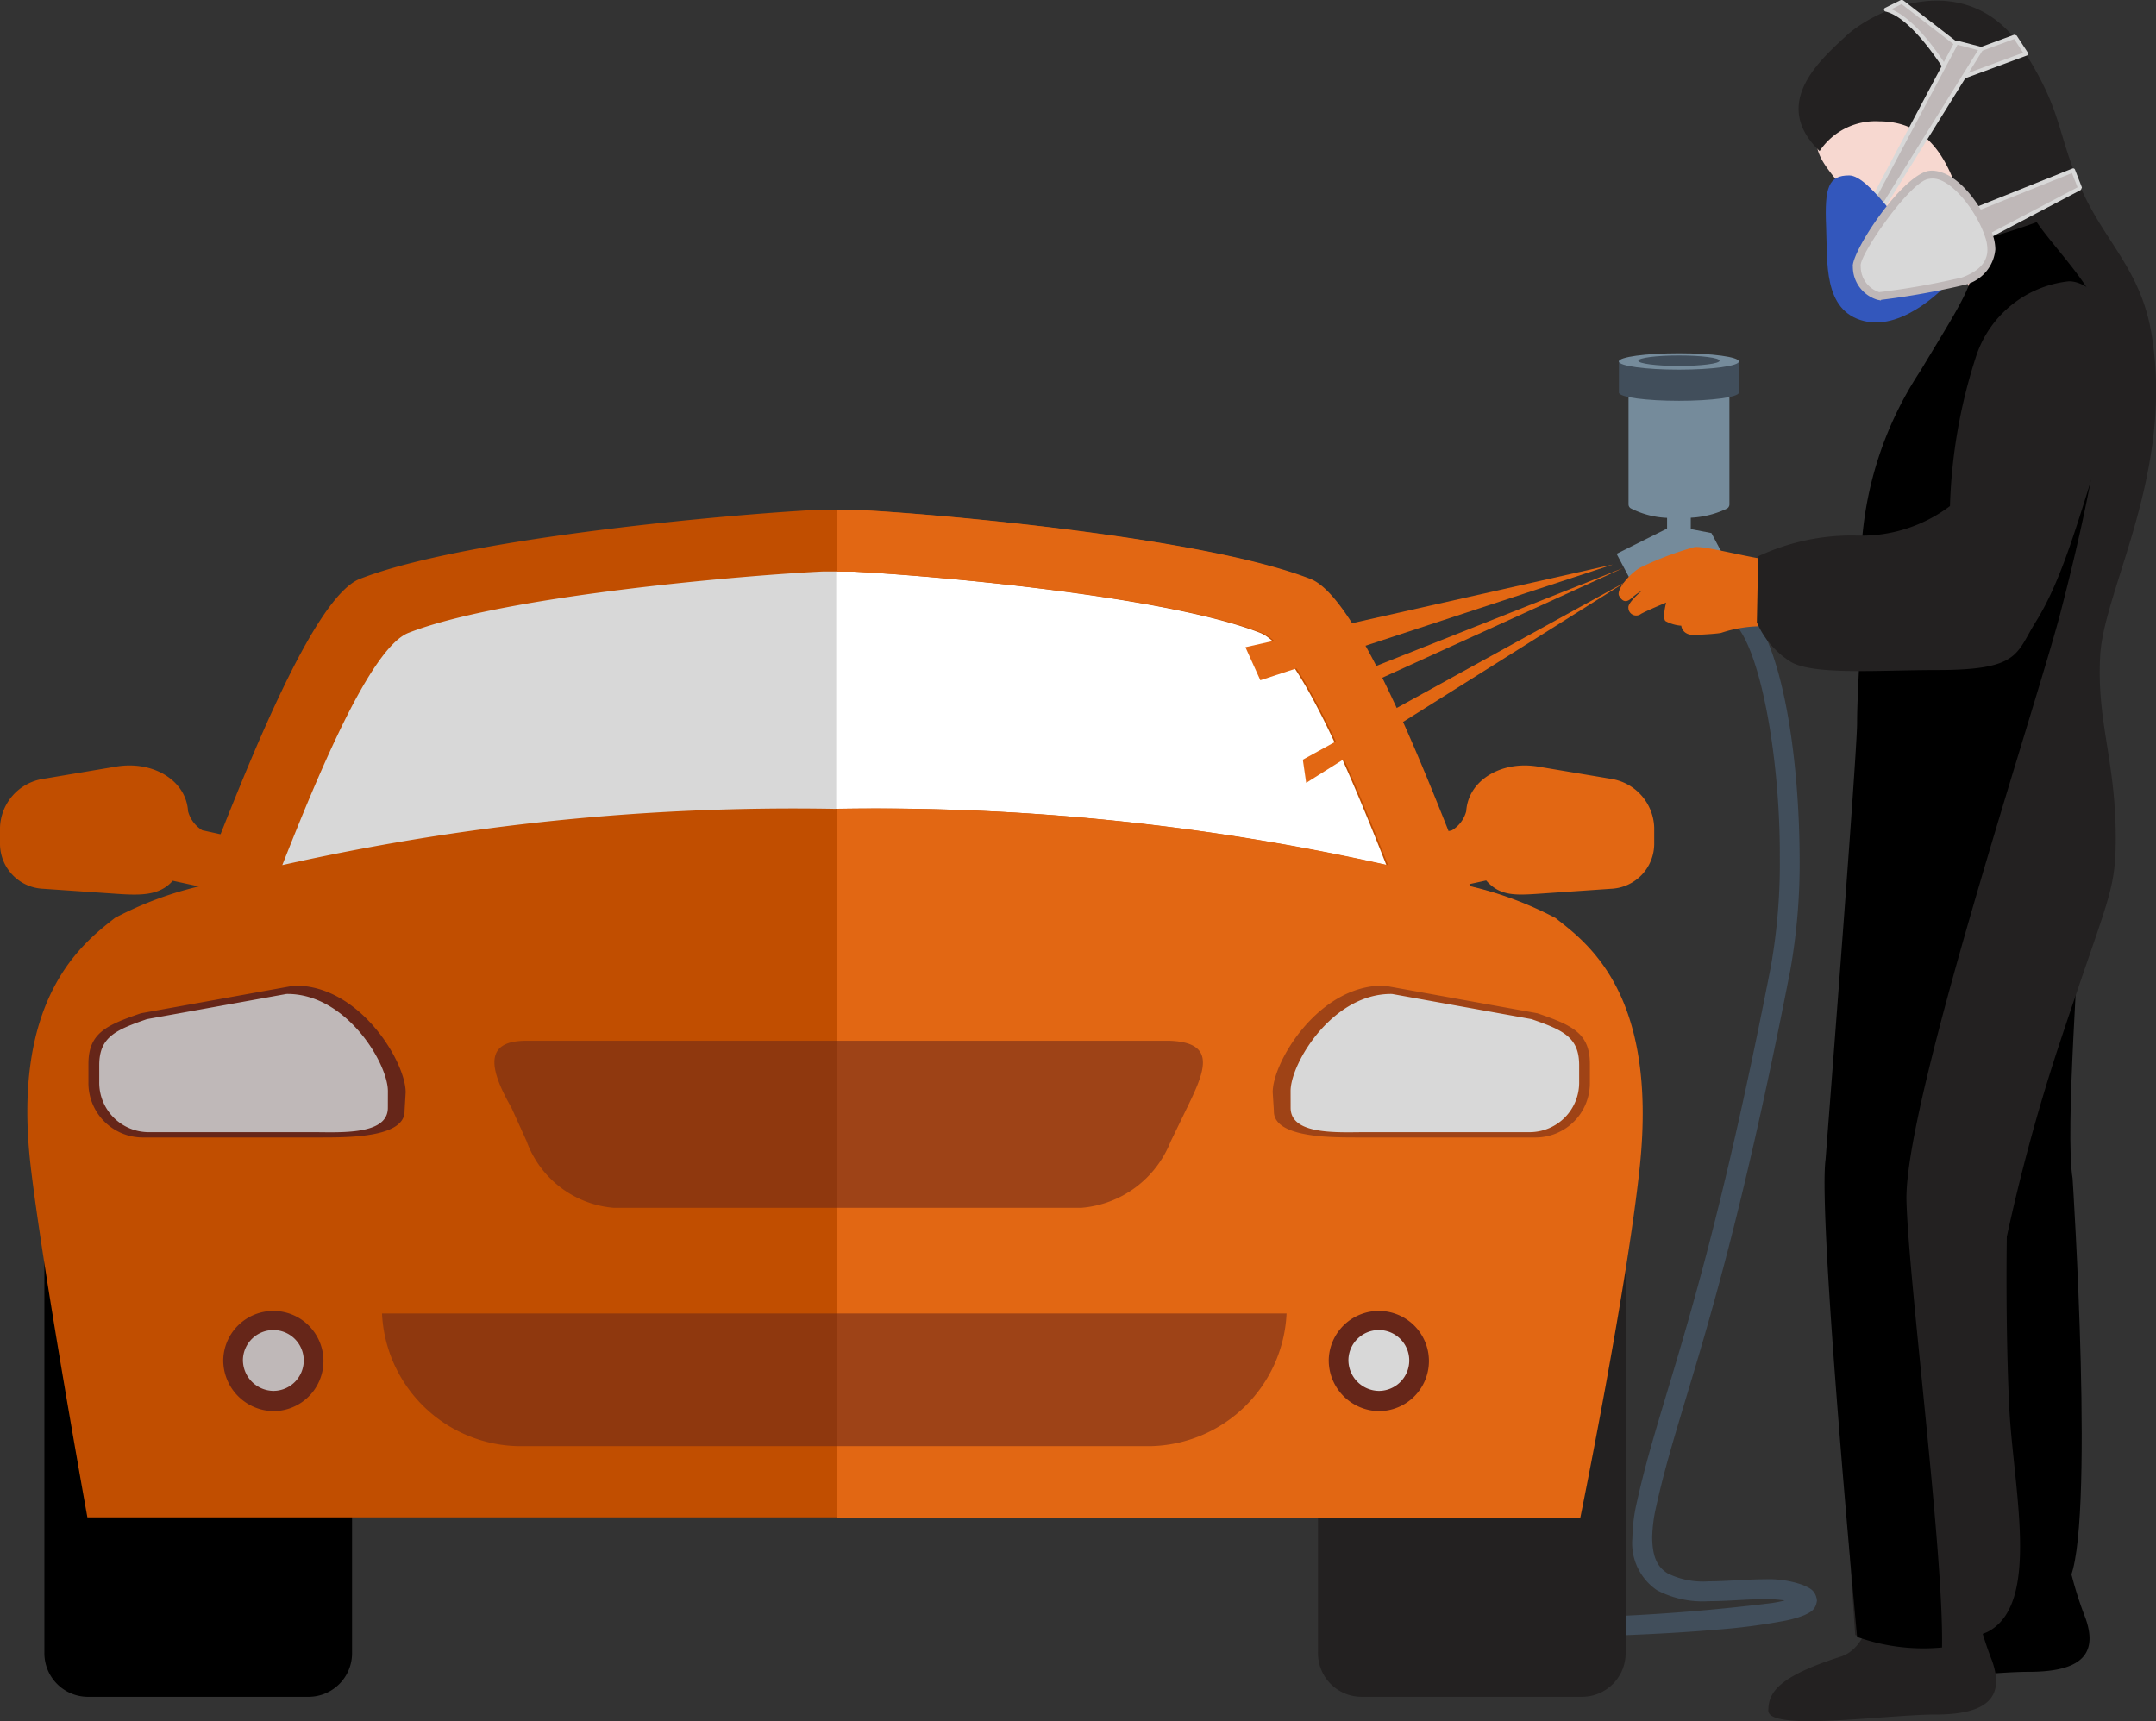 <svg xmlns="http://www.w3.org/2000/svg" width="105.116" height="83.932" viewBox="0 0 105.116 83.932">
  <rect x="0" y="0" width="105.116" height="83.932" fill="#333333" stroke="none"/>
  <g id="Group_5145" data-name="Group 5145" transform="translate(-227.775 -221.225)">
    <path id="Path_15398" data-name="Path 15398" d="M302.309,301.037l.02-.969c1.406.03,2.791.046,4.129.046h0a95.783,95.783,0,0,0,13.427-.716h0c.236-.035.45-.079.633-.124h0a6.173,6.173,0,0,0-.968-.067h0c-.832,0-1.8.1-2.74.1h0a4.757,4.757,0,0,1-2.531-.541h0a2.773,2.773,0,0,1-1.19-2.541h0a8.1,8.1,0,0,1,.215-1.729h0c1.174-5.338,3.26-9.35,6.541-26.161h0a28.827,28.827,0,0,0,.432-5.291h0c.022-4.618-.86-9.739-2.073-11.258h0l0,0,.768-.593c1.5,2.016,2.25,7.083,2.271,11.849h0a29.714,29.714,0,0,1-.451,5.475h0c-3.285,16.847-5.41,21-6.544,26.185h0a7.128,7.128,0,0,0-.193,1.521h0c.014,1.01.3,1.434.738,1.721h0a3.885,3.885,0,0,0,2.015.394h0c.868,0,1.834-.1,2.74-.1h0a4.992,4.992,0,0,1,1.848.276h0c.278.138.621.213.692.757h0c-.059.5-.375.592-.6.712h0a5.152,5.152,0,0,1-.967.278h0a29.787,29.787,0,0,1-3.278.43h0c-2.75.242-6.546.389-10.791.389h0c-1.344,0-2.735-.015-4.149-.044Z" transform="translate(-5.727)" fill="#414e5b"/>
    <g id="Group_5123" data-name="Group 5123" transform="translate(306.592 238.45)">
      <path id="Path_15399" data-name="Path 15399" d="M317.444,239.647h-4.333a.27.27,0,0,0-.291.247v5.934a.23.23,0,0,0,.1.181,4.259,4.259,0,0,0,2.354.453,4.585,4.585,0,0,0,2.32-.423.238.238,0,0,0,.145-.211v-5.934A.27.27,0,0,0,317.444,239.647Z" transform="translate(-312.238 -238.45)" fill="#758b9b"/>
      <rect id="Rectangle_562" data-name="Rectangle 562" width="1.155" height="1.203" transform="translate(2.462 7.615)" fill="#758b9b"/>
      <g id="Group_5121" data-name="Group 5121" transform="translate(0.114)">
        <path id="Path_15400" data-name="Path 15400" d="M312.352,238.835v1.543h0c.037.218,1.329.392,2.925.392s2.886-.174,2.921-.392h0v-1.543Z" transform="translate(-312.352 -238.45)" fill="#414e5b"/>
        <path id="Path_15401" data-name="Path 15401" d="M318.2,238.852c0,.22-1.311.4-2.926.4s-2.927-.18-2.927-.4,1.308-.4,2.927-.4S318.2,238.629,318.2,238.852Z" transform="translate(-312.352 -238.45)" fill="#758b9b"/>
        <path id="Path_15402" data-name="Path 15402" d="M317.259,238.815c0,.141-.888.256-1.98.256s-1.983-.115-1.983-.256.888-.256,1.983-.256S317.259,238.673,317.259,238.815Z" transform="translate(-312.352 -238.45)" fill="#414e5b"/>
      </g>
      <g id="Group_5122" data-name="Group 5122" transform="translate(0 8.408)">
        <path id="Path_15403" data-name="Path 15403" d="M312.238,248.231l2.745-1.373,1.879.362.651,1.228-1.987,1.156s-.615-.831-.758-1.083l-1.916.868Z" transform="translate(-312.238 -246.858)" fill="#758b9b"/>
        <path id="Path_15404" data-name="Path 15404" d="M316.717,249.116a.885.885,0,1,1-.884-.885A.884.884,0,0,1,316.717,249.116Z" transform="translate(-312.238 -246.858)" fill="#414e5b"/>
      </g>
    </g>
    <path id="Path_15405" data-name="Path 15405" d="M331.032,296.4c-.257,1.541-.7,3.159-1.857,3.529-3.016.963-3.53,1.732-3.53,2.631,0,1.033,5.805.191,8.147.191,2.374,0,3.437-.739,2.759-2.63a17.909,17.909,0,0,1-1.027-3.848Z" transform="translate(-7.102)"/>
    <path id="Path_15406" data-name="Path 15406" d="M326.479,298.483c-.256,1.539-.7,3.158-1.859,3.529-3.015.962-3.528,1.731-3.528,2.629,0,1.034,5.8.193,8.145.193,2.375,0,3.437-.74,2.76-2.63a17.859,17.859,0,0,1-1.027-3.849Z" transform="translate(-7.102)" fill="#232121"/>
    <g id="Group_5124" data-name="Group 5124" transform="translate(316.339 223.612)">
      <path id="Path_15407" data-name="Path 15407" d="M333.356,229.565a5.746,5.746,0,0,0,1.616,2.9l1.085.893-4.582,3.713s-.894-3.356-1.819-3.859S333.356,229.565,333.356,229.565Z" transform="translate(-323.441 -223.612)" fill="#edc0b7"/>
      <path id="Path_15408" data-name="Path 15408" d="M323.449,227.91c.225-2.581,5.935-6.374,7.832-2.907,3.456,6.312-.193,8.658-.193,8.658-1.456.79-1.611,1.26-2.46,1.217a3.01,3.01,0,0,1-1.9-1.353c-.478.065-.988.242-1.055-.093a15.889,15.889,0,0,0-.468-2.234C324.446,229.777,323.339,229.126,323.449,227.91Z" transform="translate(-323.441 -223.612)" fill="#f7d8d0"/>
    </g>
    <path id="Path_15409" data-name="Path 15409" d="M336.281,265.244c0,2.084-.736,11.168-.355,13.442,0,0,1.126,17.374-.2,19.65-4.363.378-5.877.574-6.258.005s-1.316-16.053-.178-23.824S336.281,265.244,336.281,265.244Z" transform="translate(-7.102)"/>
    <path id="Path_15410" data-name="Path 15410" d="M323.593,228.592c-2.406-2.309.014-4.421,1.251-5.58,1.54-1.444,6.094-3.434,8.755.769,1.829,2.887,1.558,3.889,2.7,6.542s2.926,3.988,3.464,7.122c1.155,6.736-2.3,12.5-2.489,15.723s.756,5.126.756,8.911c0,2.714-.385,2.885-2.846,10.353a92.229,92.229,0,0,0-2.465,9.1s-.073,4.279.116,8.261,1.578,9.692-1.076,11.021a8.763,8.763,0,0,1-6.43.139s-1.436-20.153-1.057-23c0,0,1.314-19.943,1.314-21.459s.062-3.658.064-7.12c0-2.345.428-5.01,3.272-9.75s2.435-5.05,1.677-8.083-2.03-4.4-4.115-4.4A3.273,3.273,0,0,0,323.593,228.592Z" transform="translate(-7.102)" fill="#232121"/>
    <g id="Group_5125" data-name="Group 5125" transform="translate(316.73 232.057)">
      <path id="Path_15411" data-name="Path 15411" d="M328.5,239.321a17.448,17.448,0,0,0-2.886,10.152c0,3.462-.194,5.5-.194,7.014s-1.537,21.276-1.537,21.276c-.38,2.843,1.538,23.286,1.538,23.286a9.645,9.645,0,0,0,4.139.515c.09-4.631-1.623-17.738-1.733-21.78-.127-4.747,6.357-24.242,7.507-28.676,3.08-11.867,1.956-13.47,1.829-14.626s-2.216-3.271-2.985-4.425a29.914,29.914,0,0,1-3.165.969C331.355,234.825,330.833,235.435,328.5,239.321Z" transform="translate(-323.832 -232.057)"/>
    </g>
    <g id="Group_5131" data-name="Group 5131" transform="translate(316.791 221.225)">
      <g id="Group_5126" data-name="Group 5126" transform="translate(2.841)">
        <path id="Path_15412" data-name="Path 15412" d="M326.833,221.7c1.54.386,3.27,3.464,3.27,3.464l3.561-1.314-.544-.834-2.247.826-3.271-2.527Z" transform="translate(-326.734 -221.225)" fill="#bfb8b8"/>
        <path id="Path_15413" data-name="Path 15413" d="M330.018,225.207s-1.748-3.068-3.21-3.418h0a.1.1,0,0,1-.073-.083h0a.1.1,0,0,1,.054-.1h0l.769-.383.1.01,3.227,2.494,2.2-.809.114.038.544.835a.09.09,0,0,1,.011.083h0a.1.1,0,0,1-.059.06h0l-3.559,1.315-.119-.044Zm.126-.166,3.371-1.244-.435-.669-2.175.8-.092-.014-3.224-2.49-.5.254c1.4.57,2.8,2.923,3.06,3.363Z" transform="translate(-326.734 -221.225)" fill="#d8d8d8"/>
      </g>
      <g id="Group_5127" data-name="Group 5127" transform="translate(6.912 8.217)">
        <path id="Path_15414" data-name="Path 15414" d="M330.9,231.561l5.051-2.021.337.866-4.845,2.55Z" transform="translate(-330.806 -229.442)" fill="#bfb8b8"/>
        <path id="Path_15415" data-name="Path 15415" d="M331.413,233.045a.087.087,0,0,1-.057-.055h0l-.544-1.4.092-.034.035.089-.035-.089-.092.034a.1.1,0,0,1,.055-.125h0l5.05-2.022a.108.108,0,0,1,.077,0h0a.106.106,0,0,1,.051.055h0l.337.866-.046.119-4.844,2.551a.1.1,0,0,1-.045.011h0a.109.109,0,0,1-.034-.007Zm.083-.226,4.674-2.46-.272-.694-4.87,1.95.468,1.2Z" transform="translate(-330.806 -229.442)" fill="#d8d8d8"/>
      </g>
      <g id="Group_5128" data-name="Group 5128" transform="translate(2.25 1.979)">
        <path id="Path_15416" data-name="Path 15416" d="M326.732,231.236l4.737-7.626-1.205-.312-4.035,7.6Z" transform="translate(-326.144 -223.204)" fill="#bfb8b8"/>
        <path id="Path_15417" data-name="Path 15417" d="M326.677,231.315l-.5-.336-.031-.125,4.034-7.6.11-.05,1.206.313a.1.1,0,0,1,.065.056h0a.105.105,0,0,1-.007.087h0l-4.738,7.626a.091.091,0,0,1-.062.043h0a.085.085,0,0,1-.023,0h0a.081.081,0,0,1-.052-.017Zm.054-.08.054-.081-.054.081Zm-.377-.368.347.232,4.615-7.429-1-.26-3.958,7.457Z" transform="translate(-326.144 -223.204)" fill="#d8d8d8"/>
      </g>
      <path id="Path_15418" data-name="Path 15418" d="M329.859,235.034c-2.009-2.346-3.817-5.254-4.823-5.254s-1.208.562-1.126,2.49c.075,1.708-.166,4.107,1.845,4.609S329.859,235.034,329.859,235.034Z" transform="translate(-323.894 -221.225)" fill="#3357bc"/>
      <g id="Group_5130" data-name="Group 5130" transform="translate(1.314 8.322)">
        <g id="Group_5129" data-name="Group 5129">
          <path id="Path_15419" data-name="Path 15419" d="M326.479,235.665a1.493,1.493,0,0,1-1.074-1.457c-.053-.642,2.366-4.233,3.487-4.448s2.483,1.548,2.963,2.99a1.649,1.649,0,0,1-1.254,2.19A35.179,35.179,0,0,1,326.479,235.665Z" transform="translate(-325.208 -229.547)" fill="#d8d8d8"/>
          <path id="Path_15420" data-name="Path 15420" d="M326.438,235.852a1.682,1.682,0,0,1-1.224-1.622h0a.4.4,0,0,1-.006-.045h0c.074-.893,2.339-4.28,3.644-4.615h0a1.234,1.234,0,0,1,.229-.023h0c1.265.038,2.466,1.735,2.957,3.141h0a2.26,2.26,0,0,1,.123.7h0a1.957,1.957,0,0,1-1.5,1.728h0a36.857,36.857,0,0,1-4.065.73h0l-.017.032-.146-.03Zm.04-.188.041-.187-.041.187Zm4.052-.906c.486-.182,1.254-.546,1.244-1.366h0a1.859,1.859,0,0,0-.1-.582h0c-.423-1.322-1.7-2.917-2.591-2.877h0a.742.742,0,0,0-.154.014h0c-.91.085-3.4,3.723-3.332,4.236h0v0l-.006,0,.008.008a1.307,1.307,0,0,0,.9,1.281h0a37.466,37.466,0,0,0,4.029-.714Z" transform="translate(-325.208 -229.547)" fill="#bfb8b8"/>
        </g>
      </g>
    </g>
    <g id="Group_5132" data-name="Group 5132" transform="translate(306.694 234.942)">
      <path id="Path_15421" data-name="Path 15421" d="M321.562,248.579l-.345.005.217-.036c-.839,0-3.354-.71-3.934-.646a15.437,15.437,0,0,0-2.58.968c-.45.194-1.289,1.1-1.1,1.419s.386.323.645.064a3.2,3.2,0,0,1,.483-.339c-.341.293-.714.662-.678.855a.38.38,0,0,0,.614.292c.288-.163,1.225-.549,1.225-.549s-.194.741-.032.9a1.907,1.907,0,0,0,.771.226s.034.483.678.451,1.065-.063,1.259-.1a6.3,6.3,0,0,1,2.192-.322,5.654,5.654,0,0,1,.935.549Z" transform="translate(-313.796 -234.942)" fill="#e26713"/>
      <path id="Path_15422" data-name="Path 15422" d="M337.723,236.307c.992,1.486.309,4.647-.682,7.685-.862,2.641-1.625,5.5-2.913,7.563-.972,1.552-.762,2.345-4.825,2.345-2.735,0-5.932.258-7.093-.385a4.286,4.286,0,0,1-1.677-1.937l.065-3.224a10.767,10.767,0,0,1,4.729-1.015,7.163,7.163,0,0,0,4.621-1.436,26.008,26.008,0,0,1,1.29-7.351,5.354,5.354,0,0,1,4.514-3.61C336.783,234.942,337.723,236.307,337.723,236.307Z" transform="translate(-313.796 -234.942)" fill="#232121"/>
    </g>
    <g id="Group_5144" data-name="Group 5144" transform="translate(227.775 246.077)">
      <path id="Path_15423" data-name="Path 15423" d="M244.94,301.81a2.125,2.125,0,0,1-2.089,2.159h-10.82a2.127,2.127,0,0,1-2.092-2.159V282.4a2.126,2.126,0,0,1,2.092-2.152h10.82a2.124,2.124,0,0,1,2.089,2.152Z" transform="translate(-227.775 -246.077)"/>
      <path id="Path_15424" data-name="Path 15424" d="M307.033,301.81a2.129,2.129,0,0,1-2.092,2.159H294.125a2.129,2.129,0,0,1-2.092-2.159V282.4a2.126,2.126,0,0,1,2.092-2.152h10.816a2.125,2.125,0,0,1,2.092,2.152Z" transform="translate(-227.775 -246.077)" fill="#232121"/>
      <g id="Group_5134" data-name="Group 5134" transform="translate(12.858 1.341)">
        <path id="Path_15425" data-name="Path 15425" d="M240.633,265.7l56.984.885-6.278-15.814-22.678-3.236-23.022,3.6Z" transform="translate(-240.633 -247.418)" fill="#d8d8d8"/>
        <g id="Group_5133" data-name="Group 5133" transform="translate(27.912)">
          <path id="Path_15426" data-name="Path 15426" d="M291.339,250.651l-22.678-3.233-.116.02v18.576l29.072.454Z" transform="translate(-268.545 -247.418)" fill="#fff"/>
        </g>
      </g>
      <path id="Path_15427" data-name="Path 15427" d="M303.527,265.987a17.35,17.35,0,0,0-4.15-1.549c-1.742-4.373-5.334-14.024-7.789-14.983-5.284-2.065-18.573-3.208-22.292-3.378h-1.46c-3.718.17-17.234,1.313-22.518,3.378-2.455.959-6.045,10.61-7.79,14.983a17.29,17.29,0,0,0-4.15,1.549c-1.515,1.2-5.066,3.833-4.108,12.1.578,5,2.766,17.131,2.766,17.131h70.313s4.163-11.5,4.163-17.131C306.512,269.46,305.043,267.185,303.527,265.987Zm-35.075-5.32a113.726,113.726,0,0,0-26.914,2.745c1.7-4.3,4.29-10.6,6.153-11.326,4.742-1.855,16.885-2.841,20.224-2.993h1.31c3.333.152,15.248,1.138,19.987,2.993,1.865.729,4.456,7.025,6.156,11.326A113.679,113.679,0,0,0,268.452,260.667Z" transform="translate(-227.775 -246.077)" fill="#c14e00"/>
      <path id="Path_15428" data-name="Path 15428" d="M306.325,259.206l-3.576-.6c-1.772-.293-3.392.664-3.488,2.181a1.546,1.546,0,0,1-.7.929l-1.966.43a1.113,1.113,0,0,0-.829,1.315c.124.6,1.076,1.44,1.656,1.314l2.811-.615c.65.742,1.364.73,2.517.652l3.576-.246a2.2,2.2,0,0,0,2.1-2.158v-.84A2.489,2.489,0,0,0,306.325,259.206Z" transform="translate(-227.775 -246.077)" fill="#e26713"/>
      <path id="Path_15429" data-name="Path 15429" d="M229.88,259.206l3.57-.6c1.777-.293,3.4.664,3.494,2.181a1.56,1.56,0,0,0,.7.929l1.965.43a1.106,1.106,0,0,1,.827,1.315c-.121.6-.843,1.454-1.426,1.325l-2.812-.612c-.649.741-1.592.716-2.748.638l-3.57-.246a2.2,2.2,0,0,1-2.105-2.158v-.84A2.487,2.487,0,0,1,229.88,259.206Z" transform="translate(-227.775 -246.077)" fill="#c14e00"/>
      <g id="Group_5135" data-name="Group 5135" transform="translate(40.801)">
        <path id="Path_15430" data-name="Path 15430" d="M304.826,295.222s2.276-11.177,2.9-17.131c.877-8.448-2.6-10.906-4.113-12.1a17.26,17.26,0,0,0-4.153-1.549c-1.739-4.373-5.332-14.024-7.787-14.983-5.283-2.065-18.571-3.208-22.291-3.378h-.807v3.016h.736c3.336.152,15.245,1.138,19.994,2.993,1.859.729,4.444,7.023,6.148,11.326a113.765,113.765,0,0,0-26.878-2.745v34.555h36.25Z" transform="translate(-268.576 -246.077)" fill="#e26713"/>
      </g>
      <g id="Group_5137" data-name="Group 5137" transform="translate(18.627 39.2)" opacity="0.55">
        <g id="Group_5136" data-name="Group 5136">
          <path id="Path_15431" data-name="Path 15431" d="M253.028,291.746h30.848a6.783,6.783,0,0,0,6.626-6.469H246.4A6.789,6.789,0,0,0,253.028,291.746Z" transform="translate(-246.402 -285.277)" fill="#662619"/>
        </g>
      </g>
      <g id="Group_5139" data-name="Group 5139" transform="translate(24.105 25.901)" opacity="0.55">
        <g id="Group_5138" data-name="Group 5138">
          <path id="Path_15432" data-name="Path 15432" d="M252.71,275.24c-1.205-2.094-1.205-3.262.713-3.262h31.4c2.268.092,1.71,1.449.851,3.217l-.832,1.715a5.128,5.128,0,0,1-4.35,3.214H257.7a4.948,4.948,0,0,1-4.255-3.26Z" transform="translate(-251.88 -271.978)" fill="#662619"/>
        </g>
      </g>
      <g id="Group_5140" data-name="Group 5140" transform="translate(10.885 38.931)">
        <path id="Path_15433" data-name="Path 15433" d="M238.66,287.522a2.443,2.443,0,1,1,2.444,2.516A2.48,2.48,0,0,1,238.66,287.522Z" transform="translate(-238.66 -285.008)" fill="#662619"/>
        <path id="Path_15434" data-name="Path 15434" d="M239.619,287.522a1.483,1.483,0,1,1,1.485,1.529A1.507,1.507,0,0,1,239.619,287.522Z" transform="translate(-238.66 -285.008)" fill="#bfb8b8"/>
      </g>
      <g id="Group_5141" data-name="Group 5141" transform="translate(64.783 38.931)">
        <path id="Path_15435" data-name="Path 15435" d="M292.558,287.522A2.443,2.443,0,1,1,295,290.038,2.479,2.479,0,0,1,292.558,287.522Z" transform="translate(-292.558 -285.008)" fill="#662619"/>
        <path id="Path_15436" data-name="Path 15436" d="M293.518,287.522A1.483,1.483,0,1,1,295,289.051,1.505,1.505,0,0,1,293.518,287.522Z" transform="translate(-292.558 -285.008)" fill="#d8d8d8"/>
      </g>
      <g id="Group_5142" data-name="Group 5142" transform="translate(4.316 23.213)">
        <path id="Path_15437" data-name="Path 15437" d="M247.5,275.394c.026,1.257-2.529,1.3-3.974,1.3H234.7a2.653,2.653,0,0,1-2.613-2.69v-.9c0-1.485.843-1.88,2.561-2.467l7.472-1.349c3.185-.041,5.433,3.717,5.433,5.2Z" transform="translate(-232.091 -269.29)" fill="#662619"/>
        <path id="Path_15438" data-name="Path 15438" d="M246.685,275.247c0,1.353-2.353,1.187-3.665,1.187h-8.027a2.415,2.415,0,0,1-2.379-2.448v-.819c0-1.35.769-1.71,2.329-2.245l6.8-1.227c2.9-.037,4.944,3.384,4.944,4.737Z" transform="translate(-232.091 -269.29)" fill="#bfb8b8"/>
      </g>
      <g id="Group_5143" data-name="Group 5143" transform="translate(62.051 23.213)">
        <path id="Path_15439" data-name="Path 15439" d="M289.884,275.394c-.032,1.257,2.526,1.3,3.971,1.3h8.825a2.653,2.653,0,0,0,2.61-2.69v-.9c0-1.485-.843-1.88-2.56-2.467l-7.471-1.349c-3.188-.041-5.433,3.717-5.433,5.2Z" transform="translate(-289.826 -269.29)" fill="#662619" opacity="0.54"/>
        <path id="Path_15440" data-name="Path 15440" d="M290.7,275.247c0,1.353,2.351,1.187,3.663,1.187h8.027a2.415,2.415,0,0,0,2.377-2.448v-.819c0-1.35-.768-1.71-2.327-2.245l-6.8-1.227c-2.9-.037-4.942,3.384-4.942,4.737Z" transform="translate(-289.826 -269.29)" fill="#d8d8d8"/>
      </g>
    </g>
    <path id="Path_15441" data-name="Path 15441" d="M311.356,248.752l-17.914,4.034.727,1.612Z" transform="translate(-4.946)" fill="#e26713"/>
    <path id="Path_15442" data-name="Path 15442" d="M312.162,249.557,296.51,259.4l-.163-1.13Z" transform="translate(-5.052)" fill="#e26713"/>
    <path id="Path_15443" data-name="Path 15443" d="M312,248.913l-14.847,5.89.322.726Z" transform="translate(-5.061)" fill="#e26713"/>
  </g>
</svg>
